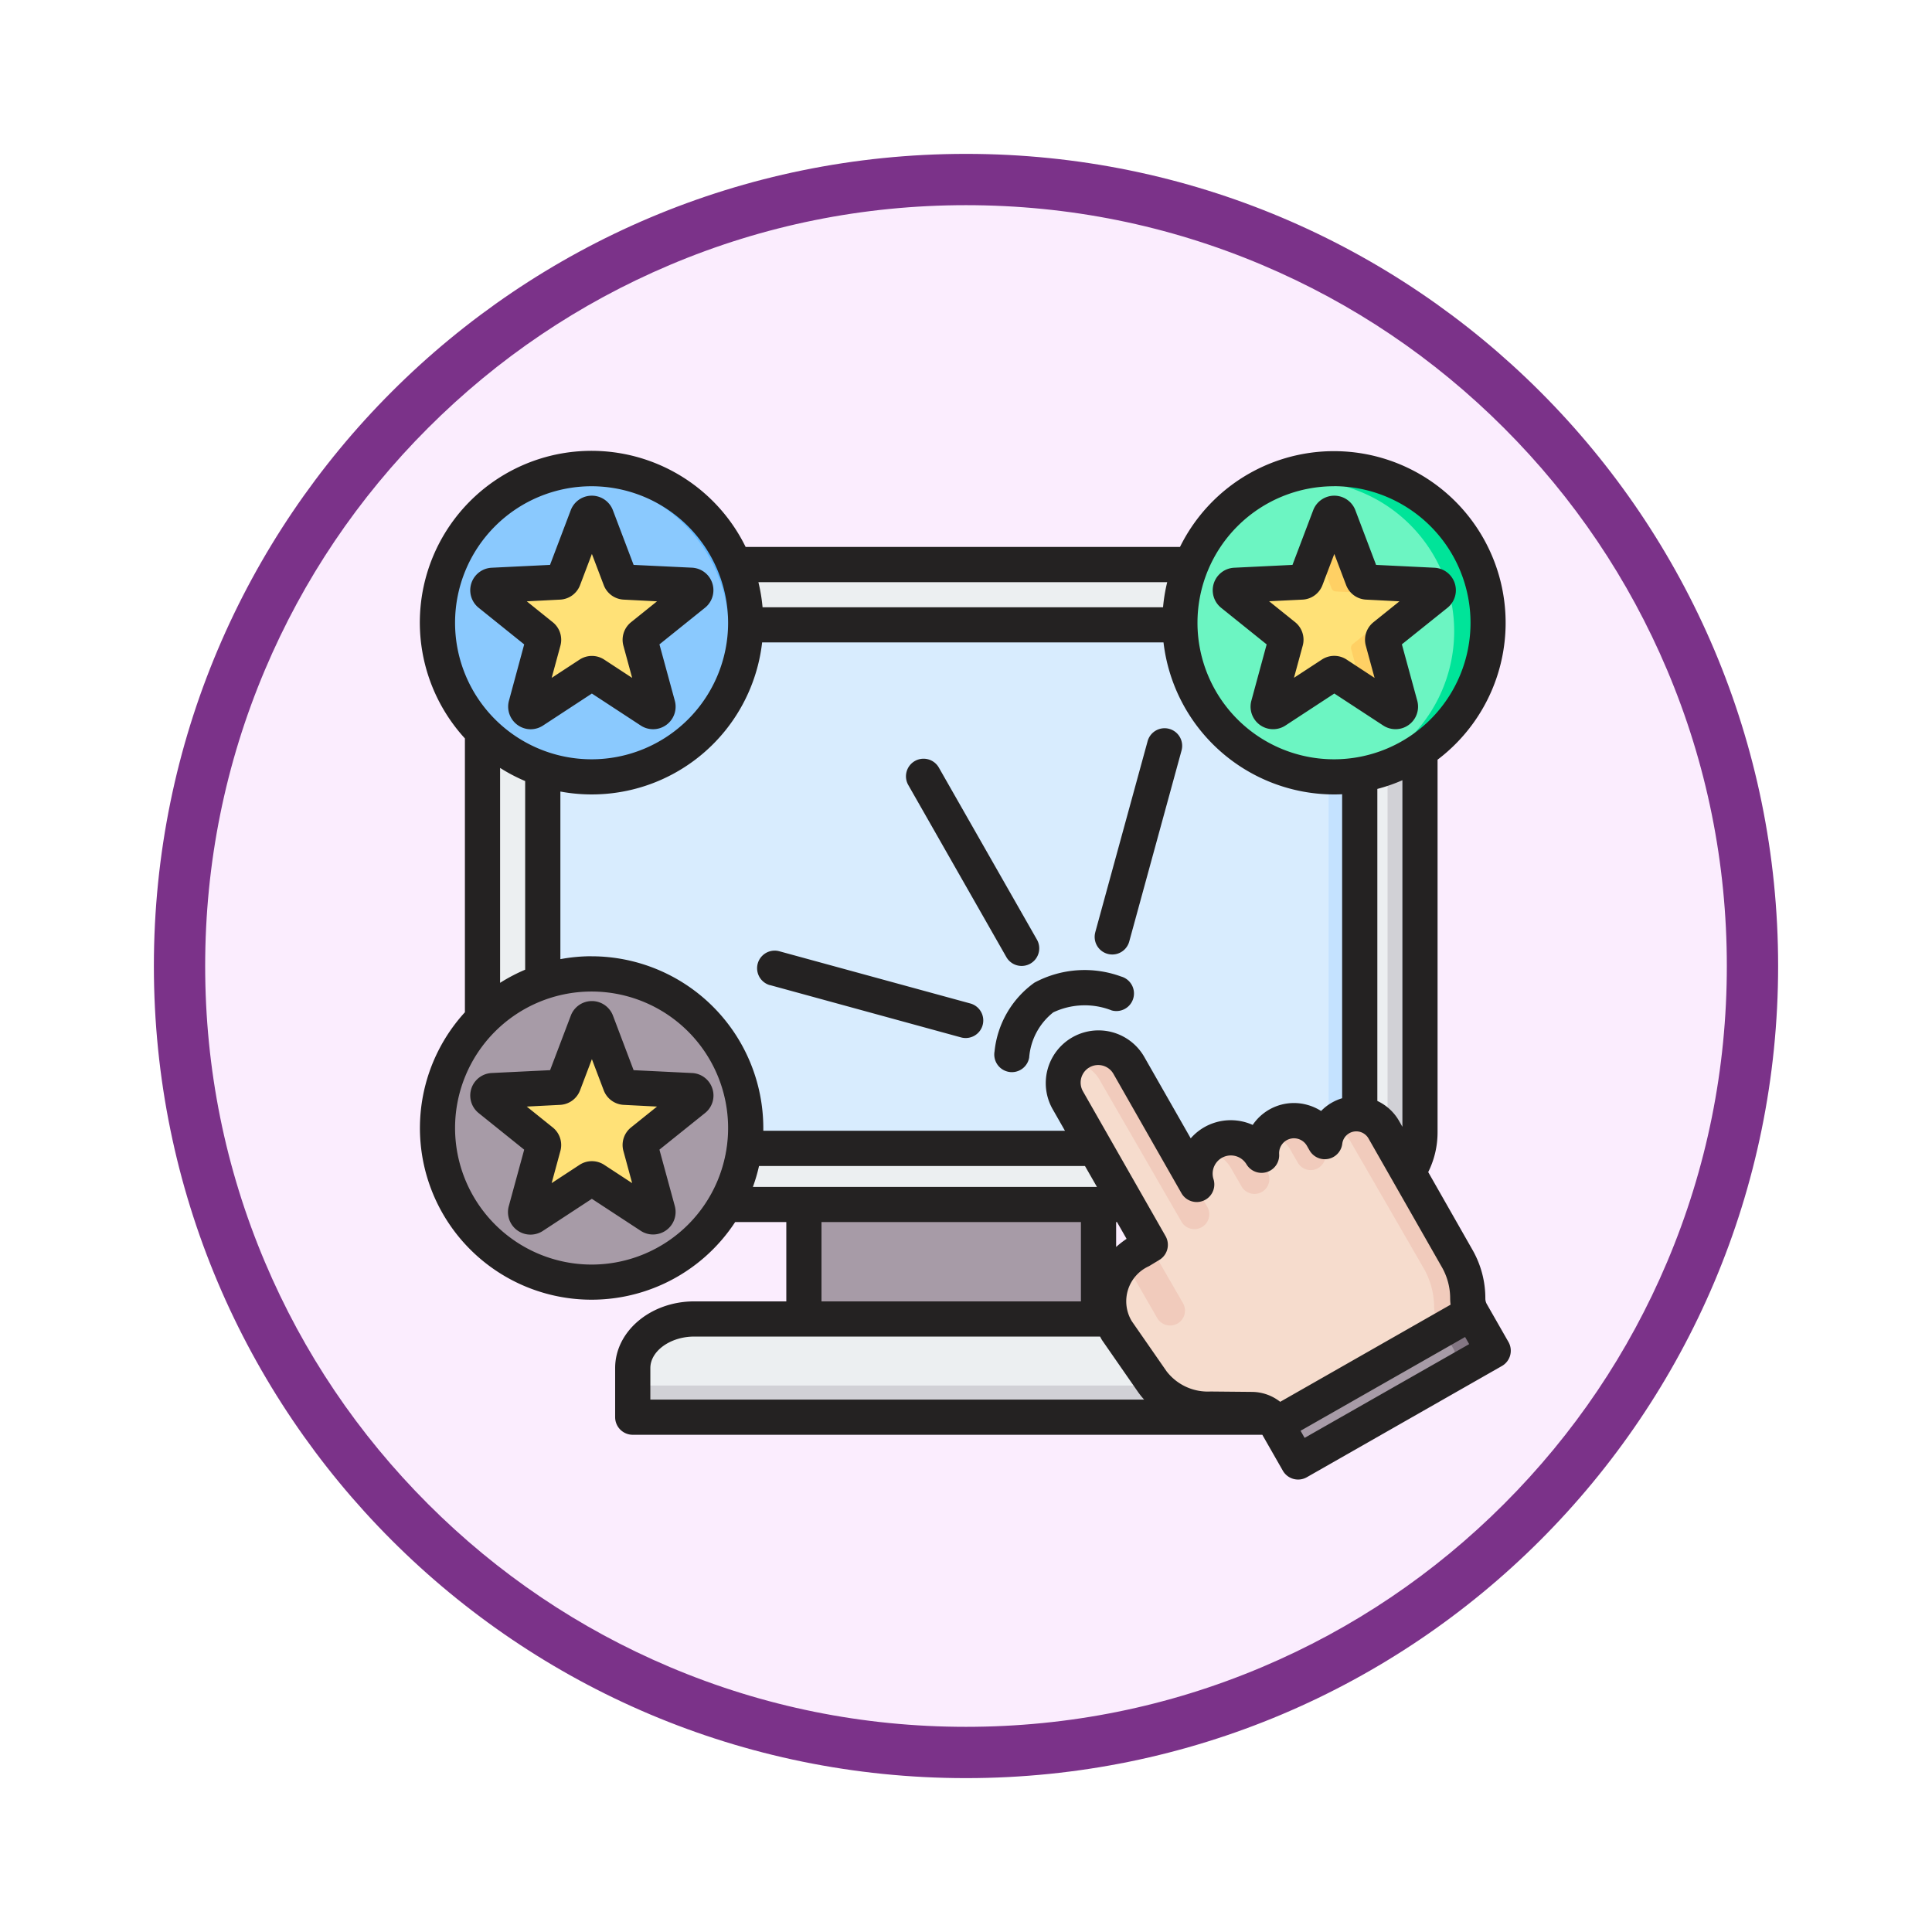 <svg xmlns="http://www.w3.org/2000/svg" xmlns:xlink="http://www.w3.org/1999/xlink" width="113" height="113" viewBox="0 0 113 113">
  <defs>
    <filter id="Path_982547" x="0" y="0" width="113" height="113" filterUnits="userSpaceOnUse">
      <feOffset dy="3" input="SourceAlpha"/>
      <feGaussianBlur stdDeviation="3" result="blur"/>
      <feFlood flood-opacity="0.161"/>
      <feComposite operator="in" in2="blur"/>
      <feComposite in="SourceGraphic"/>
    </filter>
  </defs>
  <g id="Group_1179293" data-name="Group 1179293" transform="translate(-8132.51 -3237.592)">
    <g id="Group_1179144" data-name="Group 1179144">
      <g id="Group_1178838" data-name="Group 1178838" transform="translate(8141.51 3243.592)">
        <g id="Group_1176922" data-name="Group 1176922" transform="translate(0 0)">
          <g id="Group_1172322" data-name="Group 1172322">
            <g id="Group_1164700" data-name="Group 1164700">
              <g id="Group_1160931" data-name="Group 1160931">
                <g id="Group_1160749" data-name="Group 1160749">
                  <g id="Group_1158891" data-name="Group 1158891">
                    <g id="Group_1157406" data-name="Group 1157406">
                      <g id="Group_1155793" data-name="Group 1155793">
                        <g id="Group_1154704" data-name="Group 1154704">
                          <g id="Group_1150790" data-name="Group 1150790">
                            <g id="Group_1154214" data-name="Group 1154214">
                              <g id="Group_1152583" data-name="Group 1152583">
                                <g id="Group_1146973" data-name="Group 1146973">
                                  <g id="Group_1146954" data-name="Group 1146954">
                                    <g transform="matrix(1, 0, 0, 1, -9, -6)" filter="url(#Path_982547)">
                                      <g id="Path_982547-2" data-name="Path 982547" transform="translate(9 6)" fill="#fbedfe">
                                        <path d="M 47.5 93.5 C 41.289 93.5 35.265 92.284 29.595 89.886 C 24.118 87.569 19.198 84.252 14.973 80.027 C 10.748 75.802 7.431 70.882 5.114 65.405 C 2.716 59.735 1.5 53.711 1.5 47.5 C 1.5 41.289 2.716 35.265 5.114 29.595 C 7.431 24.118 10.748 19.198 14.973 14.973 C 19.198 10.748 24.118 7.431 29.595 5.114 C 35.265 2.716 41.289 1.5 47.5 1.5 C 53.711 1.5 59.735 2.716 65.405 5.114 C 70.882 7.431 75.802 10.748 80.027 14.973 C 84.252 19.198 87.569 24.118 89.886 29.595 C 92.284 35.265 93.5 41.289 93.5 47.5 C 93.5 53.711 92.284 59.735 89.886 65.405 C 87.569 70.882 84.252 75.802 80.027 80.027 C 75.802 84.252 70.882 87.569 65.405 89.886 C 59.735 92.284 53.711 93.5 47.5 93.5 Z" stroke="none"/>
                                        <path d="M 47.5 3 C 41.491 3 35.664 4.176 30.18 6.496 C 24.881 8.737 20.122 11.946 16.034 16.034 C 11.946 20.121 8.737 24.881 6.496 30.179 C 4.176 35.664 3 41.491 3 47.5 C 3 53.509 4.176 59.336 6.496 64.82 C 8.737 70.119 11.946 74.878 16.034 78.966 C 20.122 83.054 24.881 86.263 30.18 88.504 C 35.664 90.824 41.491 92 47.5 92 C 53.509 92 59.336 90.824 64.821 88.504 C 70.119 86.263 74.878 83.054 78.966 78.966 C 83.054 74.878 86.263 70.119 88.504 64.82 C 90.824 59.336 92 53.509 92 47.5 C 92 41.491 90.824 35.664 88.504 30.179 C 86.263 24.881 83.054 20.121 78.966 16.034 C 74.878 11.946 70.119 8.737 64.821 6.496 C 59.336 4.176 53.509 3 47.5 3 M 47.5 0 C 73.734 0 95 21.266 95 47.5 C 95 73.733 73.734 95 47.5 95 C 21.266 95 7.62939453125e-06 73.733 7.62939453125e-06 47.5 C 7.62939453125e-06 21.266 21.266 0 47.5 0 Z" stroke="none" fill="#7b3289"/>
                                      </g>
                                    </g>
                                  </g>
                                </g>
                              </g>
                            </g>
                          </g>
                        </g>
                      </g>
                    </g>
                  </g>
                </g>
              </g>
            </g>
          </g>
        </g>
      </g>
      <g id="user-experience_11176236" transform="translate(8162.065 3254.767)">
        <g id="Group_1179143" data-name="Group 1179143" transform="translate(-6.916 7.288)">
          <g id="Group_1179140" data-name="Group 1179140" transform="translate(6.225 9.129)">
            <path id="Path_1041422" data-name="Path 1041422" d="M184.28,352.571h16.839v7.83H184.28Z" transform="translate(-165.91 -317.284)" fill="#a79ba7" fill-rule="evenodd"/>
            <path id="Path_1041423" data-name="Path 1041423" d="M45.6,78.256h45.34a4.131,4.131,0,0,1,4.119,4.119v28.336a4.131,4.131,0,0,1-4.119,4.119H45.6a4.131,4.131,0,0,1-4.119-4.119V82.375A4.131,4.131,0,0,1,45.6,78.256Z" transform="translate(-41.479 -78.256)" fill="#eceff1" fill-rule="evenodd"/>
            <path id="Path_1041424" data-name="Path 1041424" d="M68.825,105.031h45.547a.618.618,0,0,1,.571.653v29.271H68.254V105.684A.618.618,0,0,1,68.825,105.031Z" transform="translate(-64.81 -101.587)" fill="#d8ecfe" fill-rule="evenodd"/>
            <path id="Path_1041425" data-name="Path 1041425" d="M108.236,419.056h36.4v-2.806c0-1.544-1.581-2.806-3.512-2.806H111.749c-1.932,0-3.513,1.263-3.513,2.806v2.806Z" transform="translate(-99.649 -370.325)" fill="#eceff1" fill-rule="evenodd"/>
            <path id="Path_1041426" data-name="Path 1041426" d="M415.964,78.256h1.286a4.131,4.131,0,0,1,4.119,4.119v28.336a4.131,4.131,0,0,1-4.119,4.119h-1.286a4.131,4.131,0,0,0,4.119-4.119V82.375A4.131,4.131,0,0,0,415.964,78.256Z" transform="translate(-367.791 -78.256)" fill="#d1d1d6" fill-rule="evenodd"/>
            <path id="Path_1041427" data-name="Path 1041427" d="M416.767,105.031h1.286a.618.618,0,0,1,.571.653v29.271h-1.286V105.684A.618.618,0,0,0,416.767,105.031Z" transform="translate(-368.491 -101.587)" fill="#c4e2ff" fill-rule="evenodd"/>
            <path id="Path_1041428" data-name="Path 1041428" d="M108.237,422.392h36.4v-2.806a2.708,2.708,0,0,0-1.532-2.314,2.3,2.3,0,0,1,.245,1.028v2.806H108.237Z" transform="translate(-99.649 -373.661)" fill="#d1d1d6" fill-rule="evenodd"/>
          </g>
          <g id="Group_1179141" data-name="Group 1179141" transform="translate(0 0)">
            <circle id="Ellipse_12539" data-name="Ellipse 12539" cx="8.808" cy="8.808" r="8.808" transform="translate(0 41.33) rotate(-45)" fill="#a79ba7"/>
            <path id="Path_1041429" data-name="Path 1041429" d="M85.594,260.129a8.808,8.808,0,1,1,0,17.616q-.325,0-.643-.023a8.808,8.808,0,0,0,0-17.569Q85.27,260.13,85.594,260.129Z" transform="translate(-73.134 -227.604)" fill="#837683" fill-rule="evenodd"/>
            <path id="Path_1041430" data-name="Path 1041430" d="M50.086,280.188l1.353,3.564a.277.277,0,0,0,.25.182l3.808.186a.282.282,0,0,1,.163.5l-2.972,2.389a.277.277,0,0,0-.1.294l1,3.679a.282.282,0,0,1-.426.31l-3.19-2.088a.277.277,0,0,0-.309,0l-3.19,2.088a.282.282,0,0,1-.426-.31l1-3.679a.277.277,0,0,0-.1-.294l-2.972-2.389a.282.282,0,0,1,.163-.5l3.808-.186a.277.277,0,0,0,.25-.182l1.353-3.564A.283.283,0,0,1,50.086,280.188Z" transform="translate(-37.345 -244.925)" fill="#ffe177" fill-rule="evenodd"/>
            <path id="Path_1041431" data-name="Path 1041431" d="M64.733,280.188l1.353,3.564a.277.277,0,0,0,.25.181l3.808.186a.282.282,0,0,1,.163.5l-2.972,2.389a.277.277,0,0,0-.1.294l1,3.679a.282.282,0,0,1-.426.31l-.944-.618-.917-3.371a.277.277,0,0,1,.1-.294l2.972-2.389a.282.282,0,0,0-.163-.5l-3.808-.186a.277.277,0,0,1-.25-.181l-.974-2.564.38-1A.283.283,0,0,1,64.733,280.188Zm-.418,9.016-.489-.32a.277.277,0,0,0-.309,0l-2.735,1.79-.084.308a.282.282,0,0,0,.426.31Z" transform="translate(-51.992 -244.926)" fill="#ffd064" fill-rule="evenodd"/>
            <circle id="Ellipse_12540" data-name="Ellipse 12540" cx="8.808" cy="8.808" r="8.808" transform="translate(0.003 12.455) rotate(-45)" fill="#8ac9fe"/>
            <path id="Path_1041432" data-name="Path 1041432" d="M85.594,35.637a8.808,8.808,0,1,1,0,17.616q-.325,0-.643-.023a8.808,8.808,0,0,0,0-17.569Q85.27,35.637,85.594,35.637Z" transform="translate(-73.134 -31.99)" fill="#60b7ff" fill-rule="evenodd"/>
            <path id="Path_1041433" data-name="Path 1041433" d="M50.087,55.7,51.44,59.26a.277.277,0,0,0,.25.182l3.808.186a.282.282,0,0,1,.163.5l-2.972,2.389a.277.277,0,0,0-.1.294l1,3.679a.282.282,0,0,1-.426.31l-3.19-2.088a.277.277,0,0,0-.309,0L46.479,66.8a.282.282,0,0,1-.426-.31l1-3.679a.277.277,0,0,0-.1-.294l-2.972-2.389a.282.282,0,0,1,.163-.5l3.808-.186a.277.277,0,0,0,.25-.182L49.56,55.7A.283.283,0,0,1,50.087,55.7Z" transform="translate(-37.346 -49.311)" fill="#ffe177" fill-rule="evenodd"/>
            <path id="Path_1041434" data-name="Path 1041434" d="M64.734,55.7l1.353,3.564a.277.277,0,0,0,.25.182l3.808.186a.282.282,0,0,1,.163.5l-2.972,2.389a.277.277,0,0,0-.1.294l1,3.679a.282.282,0,0,1-.426.31l-.944-.618-.917-3.371a.277.277,0,0,1,.1-.294l2.972-2.389a.282.282,0,0,0-.163-.5l-3.808-.186a.277.277,0,0,1-.25-.182L63.827,56.7l.38-1A.283.283,0,0,1,64.734,55.7Zm-.418,9.016-.489-.32a.277.277,0,0,0-.309,0l-2.735,1.79-.084.308a.282.282,0,0,0,.426.31Z" transform="translate(-51.993 -49.311)" fill="#ffd064" fill-rule="evenodd"/>
            <circle id="Ellipse_12541" data-name="Ellipse 12541" cx="8.808" cy="8.808" r="8.808" transform="translate(46.084 3.647)" fill="#6cf5c2"/>
            <path id="Path_1041435" data-name="Path 1041435" d="M415.445,35.637a8.808,8.808,0,1,1,0,17.616q-.325,0-.643-.023a8.808,8.808,0,0,0,0-17.569Q415.121,35.637,415.445,35.637Z" transform="translate(-360.553 -31.99)" fill="#00e499" fill-rule="evenodd"/>
            <path id="Path_1041436" data-name="Path 1041436" d="M379.938,55.7l1.353,3.564a.277.277,0,0,0,.25.182l3.808.186a.282.282,0,0,1,.163.5l-2.972,2.389a.277.277,0,0,0-.1.294l1,3.679a.282.282,0,0,1-.426.31l-3.19-2.088a.277.277,0,0,0-.309,0L376.33,66.8a.282.282,0,0,1-.426-.31l1-3.679a.276.276,0,0,0-.1-.294l-2.971-2.389a.282.282,0,0,1,.163-.5l3.808-.186a.277.277,0,0,0,.25-.182l1.353-3.564a.283.283,0,0,1,.527,0Z" transform="translate(-324.766 -49.311)" fill="#ffe177" fill-rule="evenodd"/>
            <path id="Path_1041437" data-name="Path 1041437" d="M394.584,55.7l1.353,3.564a.277.277,0,0,0,.25.182l3.808.186a.282.282,0,0,1,.163.5l-2.972,2.389a.277.277,0,0,0-.1.294l1,3.679a.282.282,0,0,1-.426.31l-.944-.618L395.8,62.81a.277.277,0,0,1,.1-.294l2.972-2.389a.282.282,0,0,0-.163-.5l-3.808-.186a.277.277,0,0,1-.25-.182l-.974-2.565.38-1A.283.283,0,0,1,394.584,55.7Zm-.418,9.016-.489-.32a.277.277,0,0,0-.309,0l-2.735,1.79-.084.308a.282.282,0,0,0,.426.31Z" transform="translate(-339.412 -49.311)" fill="#ffd064" fill-rule="evenodd"/>
          </g>
          <g id="Group_1179142" data-name="Group 1179142" transform="translate(39.405 36.803)">
            <path id="Path_1041438" data-name="Path 1041438" d="M304.488,304.744l-4.808-8.328a2.021,2.021,0,1,1,3.5-2.021l3.946,6.836a2.059,2.059,0,0,1,3.722-1.7,1.868,1.868,0,0,1,3.481-1.065l.152.263a1.824,1.824,0,0,1,3.392-.7l4.233,7.332a4.625,4.625,0,0,1,.647,2.361,1.666,1.666,0,0,0,.23.817l.921,1.6a.654.654,0,0,1-.239.892l-10.056,5.806a.654.654,0,0,1-.892-.239L311.8,315a1.631,1.631,0,0,0-1.44-.835l-2.374-.009a3.951,3.951,0,0,1-3.357-1.579l-2.044-2.911a3.186,3.186,0,0,1,1.3-4.574Z" transform="translate(-299.411 -293.386)" fill="#f6dccd" fill-rule="evenodd"/>
            <path id="Path_1041439" data-name="Path 1041439" d="M317.138,297.993a1.811,1.811,0,0,1,.643-.628,1.83,1.83,0,0,1,2.493.668l4.233,7.332a4.627,4.627,0,0,1,.647,2.361,1.666,1.666,0,0,0,.23.817l.921,1.6a.654.654,0,0,1-.239.892l-1.508.871a.654.654,0,0,0,.239-.892l-.921-1.6a1.667,1.667,0,0,1-.23-.817,4.625,4.625,0,0,0-.647-2.361l-4.233-7.332A1.829,1.829,0,0,0,317.138,297.993Zm-3.889,1.543a2.065,2.065,0,0,0-2.792-.72,2.042,2.042,0,0,0-.657.6,2.065,2.065,0,0,1,1.941.987l.654,1.132a.871.871,0,0,0,1.508-.871Zm.283-1.126a1.873,1.873,0,0,1,1.69.931l.461.8a.871.871,0,0,0,1.508-.871l-.461-.8a1.874,1.874,0,0,0-2.552-.684A1.854,1.854,0,0,0,313.532,298.41Zm-11.368-4.147a2,2,0,0,1,.655-.607,2.028,2.028,0,0,1,2.761.74l4.808,8.328a.871.871,0,0,1-1.508.871l-4.808-8.328A2.028,2.028,0,0,0,302.164,294.263Zm3.279,11.464a4.127,4.127,0,0,1,.839-.633l.6-.349,2.065,3.577a.871.871,0,1,1-1.508.871Z" transform="translate(-301.81 -293.387)" fill="#f1cbbc" fill-rule="evenodd"/>
            <path id="Path_1041440" data-name="Path 1041440" d="M395.7,417.668l11.187-6.459.921,1.6a.654.654,0,0,1-.239.892L397.515,419.5a.654.654,0,0,1-.892-.239Z" transform="translate(-383.315 -396.053)" fill="#a79ba7" fill-rule="evenodd"/>
            <path id="Path_1041441" data-name="Path 1041441" d="M470.946,412.081l1.508-.871.921,1.6.008.015.008.015.007.015.007.015.007.015.006.015.006.015.005.015,0,.015,0,.015,0,.016,0,.016,0,.016,0,.016,0,.016,0,.016c0,.011,0,.021,0,.032v.047c0,.011,0,.021,0,.032v.031l0,.016,0,.016c0,.01,0,.021-.005.031s0,.021-.007.031l0,.015,0,.015-.01.03-.011.029-.006.015-.006.014-.007.014-.007.014-.015.028-.008.013-.008.013-.009.013-.018.026-.01.013-.01.012-.01.012-.011.012-.011.012-.011.011-.012.011-.012.011-.012.011-.013.01-.013.01-.013.01-.014.01-.014.009-.014.009-.014.009-1.508.871a.654.654,0,0,0,.239-.892Z" transform="translate(-448.88 -396.053)" fill="#837683" fill-rule="evenodd"/>
          </g>
        </g>
        <path id="Path_1041442" data-name="Path 1041442" d="M20.348,61.744a1.317,1.317,0,0,0-.446,1.372L20.414,65l-1.633-1.069a1.319,1.319,0,0,0-1.443,0L15.706,65l.512-1.883a1.317,1.317,0,0,0-.446-1.372l-1.521-1.222,1.948-.1a1.318,1.318,0,0,0,1.168-.849l.693-1.824.693,1.825a1.32,1.32,0,0,0,1.167.848l1.949.1Zm4.758-2.274a1.309,1.309,0,0,0-1.189-.909L20.5,58.394,19.291,55.2a1.318,1.318,0,0,0-2.463,0l-1.213,3.194L12.2,58.56a1.318,1.318,0,0,0-.762,2.344L14.1,63.044l-.9,3.3A1.316,1.316,0,0,0,15.2,67.79l2.858-1.872,2.859,1.872a1.318,1.318,0,0,0,1.993-1.448l-.9-3.3L24.679,60.9A1.308,1.308,0,0,0,25.106,59.469ZM16.2,30.872a1.314,1.314,0,0,0,1.168-.848L18.06,28.2l.693,1.824a1.316,1.316,0,0,0,1.167.848l1.949.1-1.52,1.222a1.318,1.318,0,0,0-.446,1.374l.512,1.882-1.633-1.069a1.316,1.316,0,0,0-1.443,0l-1.632,1.068.512-1.882a1.317,1.317,0,0,0-.446-1.372l-1.521-1.223Zm-2.992,5.916a1.323,1.323,0,0,0,1.271,1.666,1.328,1.328,0,0,0,.722-.217l2.858-1.872,2.859,1.872a1.318,1.318,0,0,0,1.993-1.448l-.9-3.3,2.664-2.141a1.318,1.318,0,0,0-.761-2.344L20.5,28.841l-1.213-3.2a1.318,1.318,0,0,0-2.463,0l-1.213,3.2-3.412.166a1.317,1.317,0,0,0-.762,2.342L14.1,33.491Zm23.359,4.931A1.029,1.029,0,1,1,38.355,40.7l5.735,10.058A1.029,1.029,0,1,1,42.3,51.777Zm-8.086,11.7,11.168,3.058a1.045,1.045,0,0,0,.272.037,1.029,1.029,0,0,0,.271-2.022L29.024,51.439a1.029,1.029,0,0,0-.544,1.985Zm19.023-3.1L50.561,39.16a1.029,1.029,0,1,1,1.985.543L49.488,50.871a1.029,1.029,0,0,1-1.985-.544ZM59.622,30.872a1.314,1.314,0,0,0,1.168-.848l.693-1.824.692,1.824a1.316,1.316,0,0,0,1.168.848l1.949.1-1.52,1.222a1.316,1.316,0,0,0-.446,1.374l.512,1.882L62.2,34.376a1.318,1.318,0,0,0-1.442,0l-1.634,1.068.512-1.882a1.318,1.318,0,0,0-.445-1.372l-1.522-1.223Zm1.168-4.5v0S60.792,26.378,60.79,26.376ZM56.631,36.788a1.318,1.318,0,0,0,1.993,1.448l2.86-1.872,2.858,1.87a1.317,1.317,0,0,0,1.993-1.447l-.9-3.3L68.1,31.351a1.318,1.318,0,0,0-.762-2.344l-3.412-.166-1.213-3.2a1.319,1.319,0,0,0-2.464,0l-1.213,3.2-3.412.166a1.318,1.318,0,0,0-.762,2.342l2.664,2.142ZM43.948,53.273a6.2,6.2,0,0,1,5.061-.358,1.029,1.029,0,0,1-.545,1.985,4.309,4.309,0,0,0-3.417.112,3.734,3.734,0,0,0-1.411,2.647,1.03,1.03,0,0,1-1.012.851.962.962,0,0,1-.18-.017A1.03,1.03,0,0,1,41.61,57.3a5.649,5.649,0,0,1,2.338-4.028ZM59.746,79.9l-.237-.415L69.133,74l.238.417ZM21.479,75.818c0-1,1.175-1.843,2.565-1.843H47.783c.028.054.056.108.087.162.016.026.031.051.049.077l2.062,2.972a4.742,4.742,0,0,0,.379.476H21.479Zm10.01-8.54H46.663v4.639H31.489ZM27.835,64H46.9l.7,1.222H27.477A9.813,9.813,0,0,0,27.835,64Zm-9.793,5.764a7.985,7.985,0,1,0-7.985-7.985,7.993,7.993,0,0,0,7.985,7.985Zm0-45.523a7.985,7.985,0,1,0,7.985,7.986,7.994,7.994,0,0,0-7.985-7.986Zm33.667,5.611a9.893,9.893,0,0,0-.243,1.466H28.042a9.908,9.908,0,0,0-.243-1.466Zm9.757-5.611a7.985,7.985,0,1,0,7.984,7.986A7.994,7.994,0,0,0,61.466,24.238Zm4,37.465-.19-.334A2.85,2.85,0,0,0,64,60.194V41.944a9.962,9.962,0,0,0,1.466-.509ZM14.157,41.484V52.517a10.135,10.135,0,0,0-1.466.768V40.715a9.99,9.99,0,0,0,1.466.769Zm3.885,10.249A10.055,10.055,0,0,1,28.086,61.777c0,.054,0,.108,0,.162H45.73l-.738-1.294a3.085,3.085,0,0,1,5.36-3.055l2.733,4.791a3.093,3.093,0,0,1,.8-.655,3.13,3.13,0,0,1,2.825-.13A2.91,2.91,0,0,1,59.9,60.422a2.947,2.947,0,0,1,.81.359,2.826,2.826,0,0,1,.631-.489,2.873,2.873,0,0,1,.6-.256V42.255c-.156.007-.314.012-.472.012a10.058,10.058,0,0,1-9.976-8.893H28.017a10.029,10.029,0,0,1-11.8,8.723V51.9a10.059,10.059,0,0,1,1.827-.17ZM48.773,67.278l.56.981a5.552,5.552,0,0,0-.611.475V67.278ZM68.259,71.77a3.682,3.682,0,0,0-.51-1.9l-4.264-7.479a.825.825,0,0,0-1.537.311,1.029,1.029,0,0,1-1.915.381l-.153-.267a.873.873,0,0,0-1.187-.324.879.879,0,0,0-.437.815,1.029,1.029,0,0,1-1.912.589,1.065,1.065,0,0,0-1.928.869,1.029,1.029,0,0,1-1.876.819l-3.975-6.973a1.027,1.027,0,0,0-1.784,1.018L51.613,68.1a1.029,1.029,0,0,1-.361,1.39l-.607.367a2.251,2.251,0,0,0-1.007,3.219l2.034,2.93a3.043,3.043,0,0,0,2.569,1.182l2.415.023a2.7,2.7,0,0,1,1.654.574l.009.006,9.965-5.682a2.635,2.635,0,0,1-.024-.345Zm3.409,2.52-1.257-2.2a.667.667,0,0,1-.094-.328,5.712,5.712,0,0,0-.78-2.907l-2.562-4.5a5.2,5.2,0,0,0,.547-2.321v-21.8A10.04,10.04,0,1,0,52.457,27.791H27.052a10.04,10.04,0,1,0-16.419,11.2V55.006A10.038,10.038,0,1,0,26.439,67.278h2.992v4.639H24.044c-2.55,0-4.624,1.751-4.624,3.9V78.69a1.029,1.029,0,0,0,1.029,1.029H57.272l1.2,2.1a1.029,1.029,0,0,0,1.4.385l11.412-6.507A1.029,1.029,0,0,0,71.668,74.29Z" transform="translate(-12.996 -12.976)" fill="#242222" fill-rule="evenodd"/>
      </g>
    </g>
  </g>
</svg>
